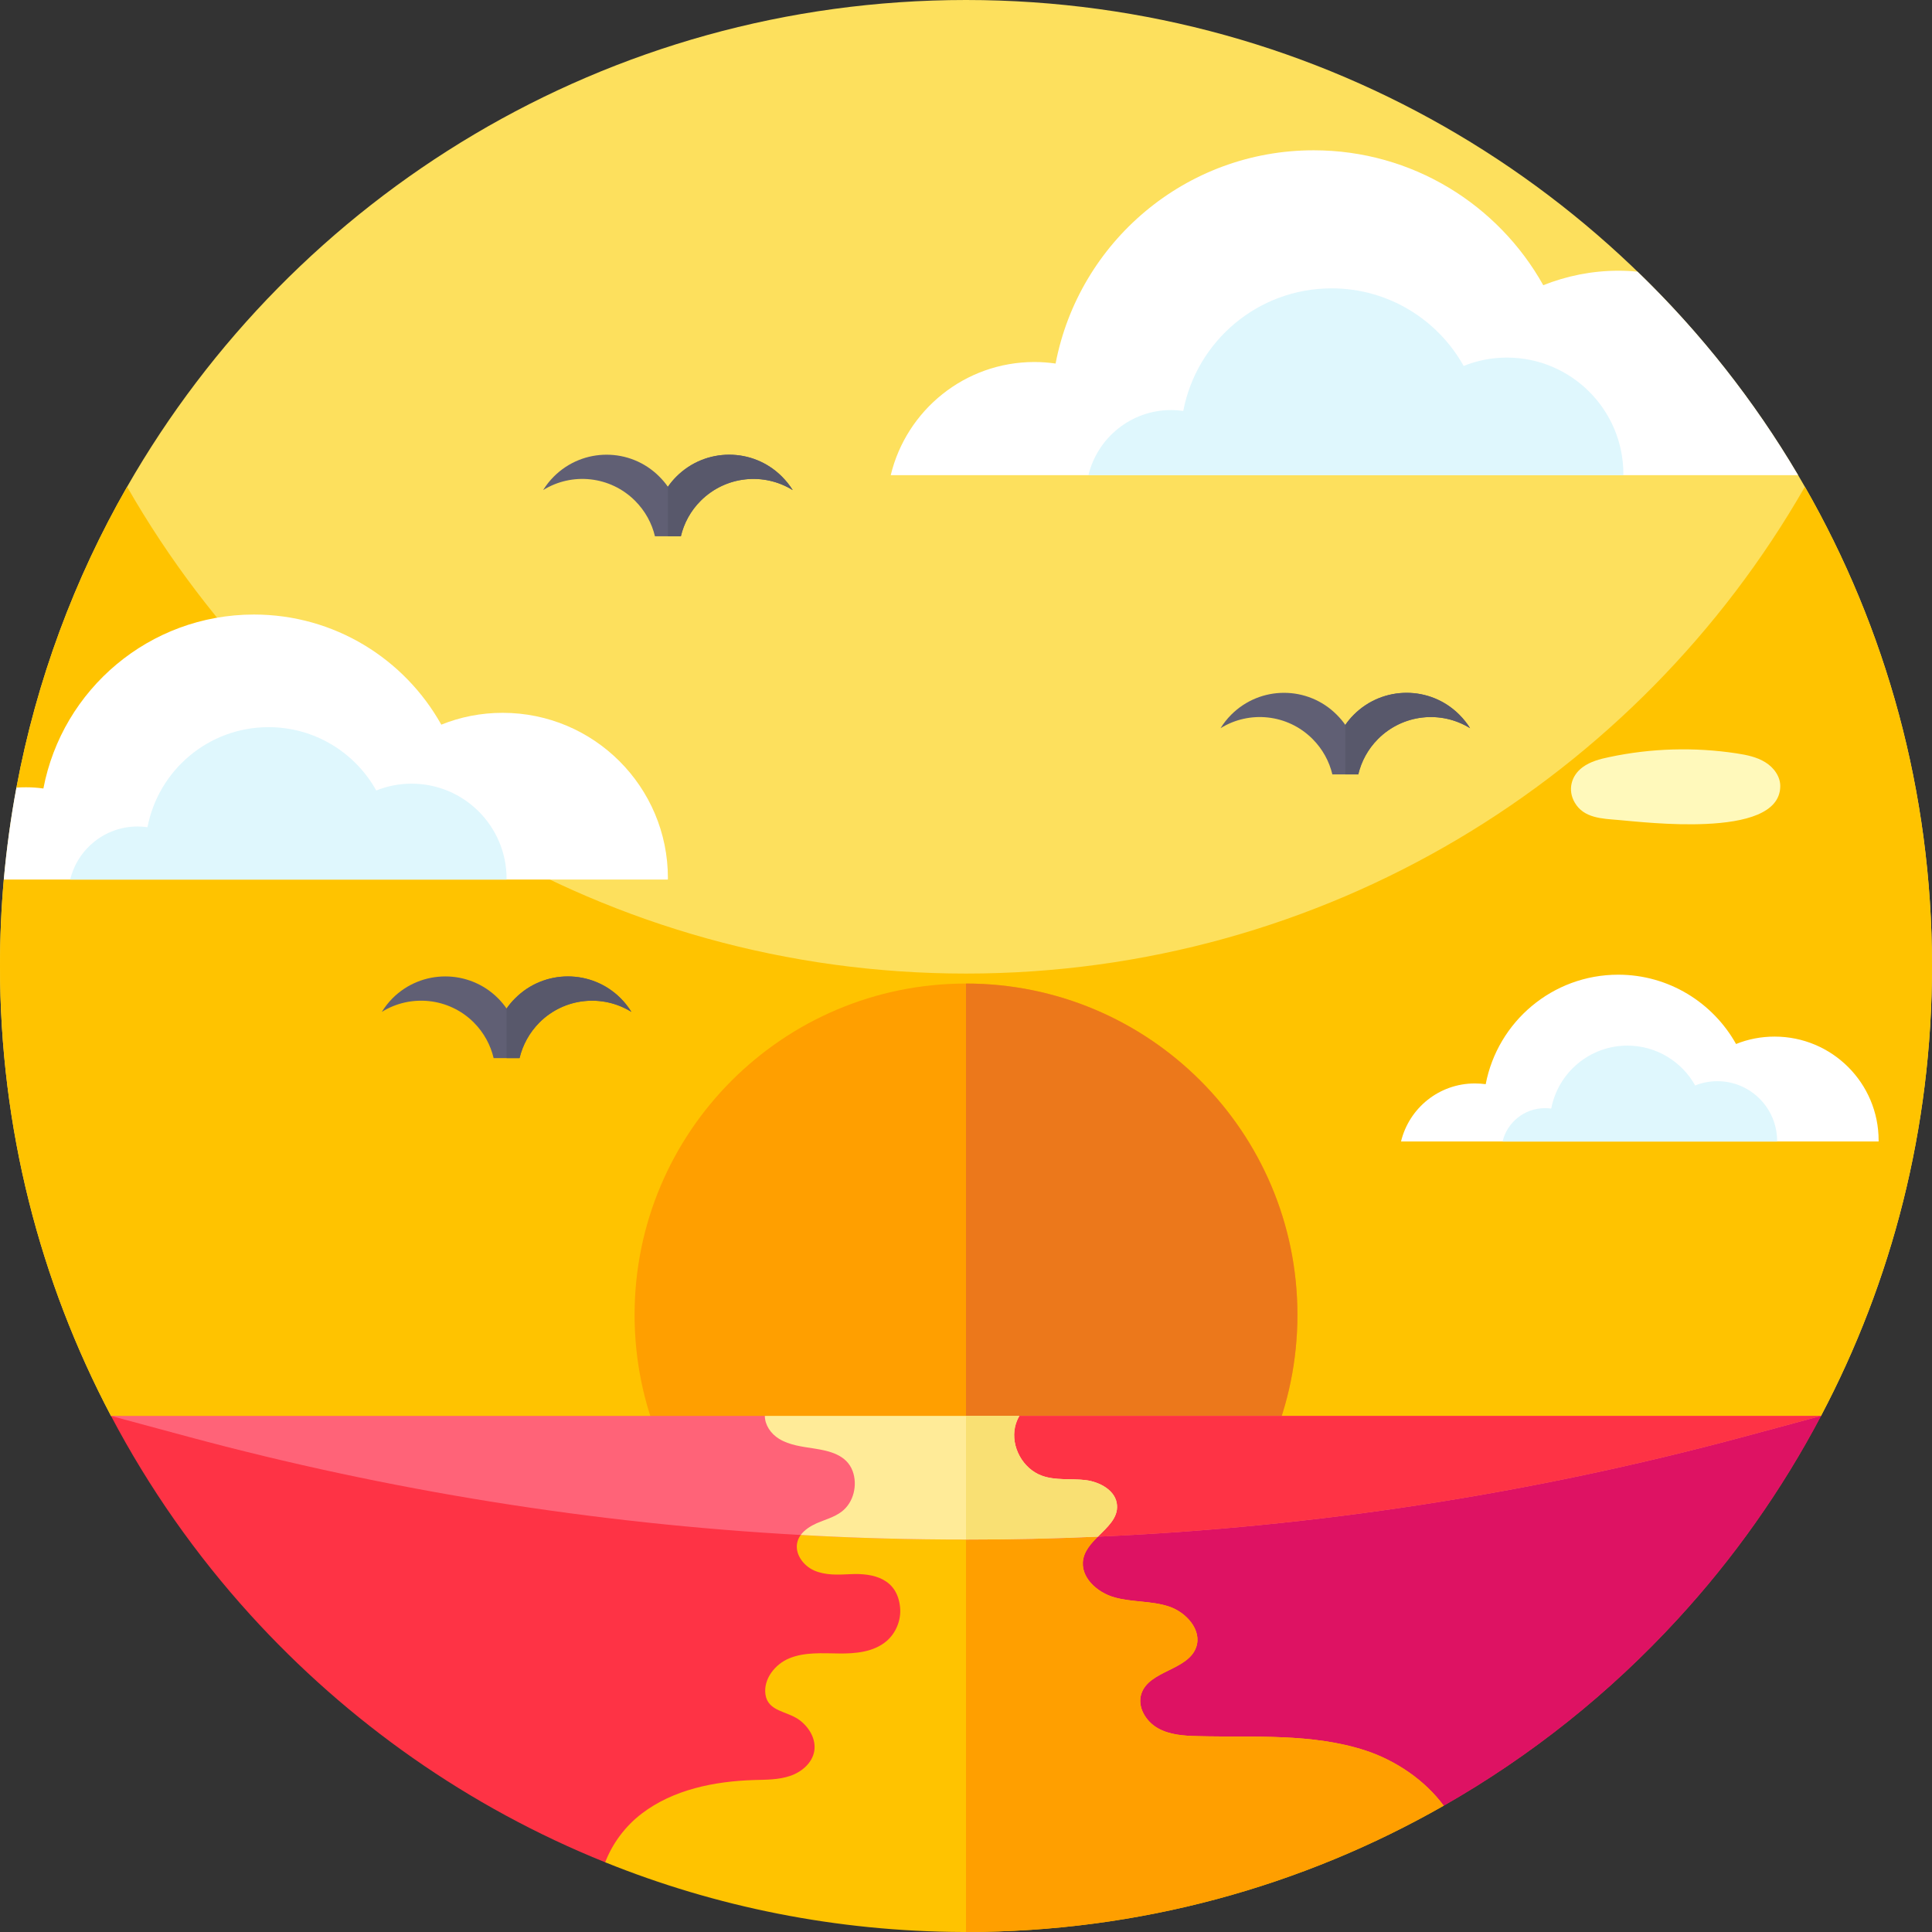<svg width="24" height="24" viewBox="0 0 24 24" fill="none" xmlns="http://www.w3.org/2000/svg">
<rect x="0" y="0" width="24" height="24" fill="#333333" stroke="none"/>
<g clip-path="url(#clip0_209_2606)">
<path d="M24 12C24 14.018 23.502 15.92 22.621 17.589C16.089 21.532 7.911 21.532 1.379 17.589C0.499 15.92 0 14.018 0 12C0 11.639 0.016 11.281 0.047 10.928C0.047 10.928 0.047 10.927 0.047 10.927C0.082 10.54 0.134 10.159 0.204 9.785C0.204 9.784 0.204 9.785 0.204 9.785C0.454 8.448 0.925 7.188 1.579 6.047C3.647 2.434 7.539 0 12 0C16.461 0 20.353 2.434 22.421 6.047C23.426 7.801 24 9.833 24 12Z" fill="#FDE05D"/>
<path d="M24 12C24 14.018 23.502 15.92 22.621 17.589H22.621C16.089 21.532 7.911 21.532 1.379 17.589H1.379C0.498 15.92 0 14.018 0 12C0 11.639 0.016 11.281 0.047 10.928C0.047 10.928 0.047 10.927 0.047 10.927L0.17 10.893C0.719 10.741 0.743 9.971 0.204 9.785C0.204 9.784 0.204 9.784 0.204 9.784C0.454 8.447 0.925 7.188 1.579 6.047C3.647 9.66 7.539 12.094 12 12.094C16.461 12.094 20.353 9.66 22.421 6.047C23.426 7.801 24 9.833 24 12Z" fill="#FFC300"/>
<path d="M16.117 16.334C16.117 18.607 14.274 20.45 12 20.45C9.727 20.45 7.883 18.607 7.883 16.334C7.883 14.06 9.727 12.218 12 12.218C14.274 12.218 16.117 14.06 16.117 16.334Z" fill="#FF9F00"/>
<path d="M16.117 16.334C16.117 18.607 14.273 20.45 12 20.45V12.218C14.273 12.218 16.117 14.06 16.117 16.334Z" fill="#EC781B"/>
<path d="M22.621 17.589C22.136 18.509 21.536 19.358 20.838 20.116C19.999 21.03 19.019 21.813 17.934 22.431L14.391 23.368C12.818 23.783 11.17 23.839 9.571 23.531L7.518 23.134C5.821 22.451 4.318 21.391 3.109 20.059C2.434 19.315 1.851 18.486 1.379 17.589L11.98 18.14L22.621 17.589Z" fill="#FE3345"/>
<path d="M22.621 17.589C22.136 18.509 21.536 19.358 20.838 20.116C19.999 21.03 19.019 21.813 17.934 22.431L14.391 23.368C13.607 23.574 12.805 23.692 12 23.721V17.834L22.621 17.589Z" fill="#DE1263"/>
<path d="M17.934 22.431C16.184 23.43 14.158 24 12 24H11.961C10.39 23.994 8.891 23.688 7.518 23.134C7.608 22.898 7.77 22.683 7.972 22.529C8.364 22.23 8.873 22.128 9.367 22.112C9.518 22.108 9.672 22.11 9.815 22.061C9.958 22.013 10.09 21.901 10.115 21.753C10.14 21.603 10.05 21.453 9.927 21.364C9.777 21.255 9.541 21.262 9.509 21.051C9.48 20.856 9.632 20.671 9.803 20.601C9.996 20.521 10.212 20.538 10.42 20.54C10.628 20.543 10.852 20.522 11.011 20.388C11.131 20.286 11.197 20.123 11.181 19.966C11.146 19.615 10.859 19.539 10.56 19.555C10.409 19.563 10.252 19.57 10.113 19.509C9.975 19.448 9.865 19.294 9.907 19.149C9.938 19.04 10.042 18.968 10.146 18.922C10.25 18.877 10.363 18.848 10.454 18.779C10.605 18.666 10.656 18.446 10.591 18.272C10.515 18.072 10.306 18.024 10.114 17.994C9.965 17.971 9.809 17.953 9.68 17.875C9.57 17.808 9.502 17.698 9.501 17.589H12.663C12.638 17.631 12.62 17.678 12.609 17.727C12.556 17.972 12.706 18.245 12.941 18.331C13.112 18.394 13.302 18.365 13.483 18.386C13.664 18.408 13.864 18.517 13.876 18.699C13.895 18.968 13.51 19.101 13.457 19.365C13.411 19.588 13.628 19.784 13.847 19.844C14.066 19.905 14.303 19.885 14.519 19.956C14.734 20.026 14.935 20.249 14.859 20.463C14.756 20.752 14.273 20.75 14.178 21.041C14.125 21.203 14.233 21.383 14.381 21.467C14.529 21.552 14.707 21.563 14.877 21.567C15.578 21.585 16.298 21.528 16.964 21.746C17.341 21.87 17.701 22.115 17.934 22.431Z" fill="#FFC300"/>
<path d="M17.934 22.431C16.184 23.43 14.158 24 12 24V17.589H12.663C12.638 17.631 12.62 17.678 12.609 17.727C12.556 17.972 12.706 18.245 12.941 18.331C13.112 18.394 13.302 18.365 13.483 18.386C13.664 18.408 13.864 18.517 13.876 18.699C13.895 18.968 13.51 19.101 13.457 19.365C13.411 19.588 13.628 19.784 13.847 19.844C14.066 19.905 14.303 19.885 14.519 19.956C14.734 20.026 14.935 20.249 14.859 20.463C14.756 20.752 14.273 20.75 14.178 21.041C14.125 21.203 14.233 21.383 14.381 21.467C14.529 21.552 14.707 21.563 14.877 21.567C15.578 21.585 16.298 21.528 16.964 21.746C17.341 21.87 17.701 22.115 17.934 22.431Z" fill="#FF9F00"/>
<path d="M22.621 17.589L21.665 17.847C19.032 18.556 16.34 18.97 13.638 19.089C13.092 19.113 12.546 19.125 12 19.125C11.316 19.125 10.631 19.107 9.947 19.068C7.385 18.927 4.834 18.52 2.335 17.847L1.379 17.589H9.504L11.167 17.87L12.664 17.589H22.621Z" fill="#FF6378"/>
<path d="M22.621 17.589L21.665 17.847C19.032 18.556 16.34 18.97 13.638 19.089C13.092 19.113 12.546 19.125 12 19.125L12.631 17.589H22.621Z" fill="#FE3345"/>
<path d="M13.638 19.089C13.092 19.113 12.546 19.125 12 19.125C11.316 19.125 10.631 19.107 9.947 19.068C9.995 19.003 10.07 18.956 10.146 18.922C10.25 18.877 10.363 18.848 10.454 18.779C10.605 18.666 10.656 18.446 10.591 18.272C10.515 18.072 10.306 18.024 10.114 17.994C9.965 17.971 9.809 17.953 9.68 17.875C9.57 17.808 9.502 17.698 9.501 17.589H12.663C12.638 17.631 12.62 17.678 12.609 17.727C12.556 17.972 12.706 18.245 12.941 18.331C13.112 18.394 13.302 18.365 13.483 18.386C13.664 18.408 13.864 18.517 13.876 18.699C13.888 18.858 13.757 18.97 13.638 19.089Z" fill="#FFEB98"/>
<path d="M13.638 19.089C13.092 19.113 12.546 19.125 12 19.125V17.589H12.663C12.638 17.631 12.62 17.678 12.609 17.727C12.556 17.972 12.706 18.245 12.941 18.331C13.112 18.394 13.302 18.365 13.483 18.386C13.664 18.408 13.864 18.517 13.876 18.699C13.888 18.858 13.757 18.97 13.638 19.089Z" fill="#F9E073"/>
<path d="M8.297 10.908C8.297 10.914 8.296 10.92 8.296 10.926H0.047C0.082 10.54 0.134 10.159 0.204 9.784C0.244 9.781 0.284 9.78 0.324 9.78C0.397 9.78 0.469 9.785 0.539 9.795C0.774 8.564 1.855 7.634 3.155 7.634C4.155 7.634 5.026 8.186 5.482 9.002C5.717 8.907 5.974 8.855 6.244 8.855C7.378 8.855 8.297 9.774 8.297 10.908Z" fill="white"/>
<path d="M6.293 10.927C6.293 10.923 6.293 10.919 6.293 10.916C6.293 10.264 5.765 9.735 5.113 9.735C4.958 9.735 4.81 9.765 4.674 9.82C4.413 9.351 3.912 9.033 3.336 9.033C2.589 9.033 1.968 9.568 1.832 10.276C1.792 10.27 1.751 10.267 1.709 10.267C1.303 10.267 0.963 10.548 0.872 10.927H6.293V10.927Z" fill="#DFF7FD"/>
<path d="M23.337 14.18C23.337 14.176 23.337 14.172 23.337 14.168C23.337 13.455 22.759 12.877 22.045 12.877C21.876 12.877 21.714 12.909 21.566 12.969C21.279 12.456 20.731 12.108 20.102 12.108C19.284 12.108 18.604 12.694 18.456 13.468C18.412 13.462 18.367 13.459 18.321 13.459C17.876 13.459 17.504 13.766 17.404 14.18H23.337Z" fill="white"/>
<path d="M22.076 14.181C22.076 14.178 22.076 14.176 22.076 14.174C22.076 13.764 21.744 13.431 21.334 13.431C21.236 13.431 21.143 13.45 21.058 13.484C20.893 13.189 20.578 12.989 20.216 12.989C19.746 12.989 19.355 13.326 19.27 13.771C19.244 13.768 19.218 13.766 19.192 13.766C18.936 13.766 18.722 13.943 18.665 14.181H22.076Z" fill="#DFF7FD"/>
<path d="M22.337 5.903H11.065C11.259 5.096 11.985 4.497 12.85 4.497C12.94 4.497 13.027 4.504 13.113 4.516C13.402 3.008 14.727 1.867 16.319 1.867C17.545 1.867 18.613 2.544 19.171 3.543C19.46 3.428 19.775 3.363 20.105 3.363C20.185 3.363 20.265 3.367 20.342 3.375C21.115 4.121 21.788 4.972 22.337 5.903Z" fill="white"/>
<path d="M20.166 5.902C20.166 5.898 20.166 5.894 20.166 5.889C20.166 5.09 19.518 4.442 18.719 4.442C18.529 4.442 18.348 4.479 18.182 4.546C17.861 3.971 17.247 3.582 16.542 3.582C15.626 3.582 14.864 4.238 14.699 5.105C14.649 5.098 14.599 5.094 14.547 5.094C14.05 5.094 13.633 5.439 13.521 5.902H20.166Z" fill="#DFF7FD"/>
<path d="M18.262 9.046C17.904 8.824 17.43 8.869 17.119 9.179C16.993 9.305 16.911 9.459 16.873 9.62H16.551C16.513 9.459 16.43 9.305 16.304 9.179C15.994 8.869 15.519 8.824 15.162 9.046C15.199 8.986 15.243 8.93 15.295 8.878C15.657 8.516 16.244 8.516 16.605 8.878C16.645 8.918 16.681 8.96 16.712 9.005C16.743 8.96 16.778 8.918 16.818 8.878C17.18 8.516 17.767 8.516 18.128 8.878C18.18 8.93 18.225 8.986 18.262 9.046Z" fill="#605F74"/>
<path d="M18.262 9.046C17.904 8.824 17.43 8.869 17.119 9.179C16.993 9.305 16.911 9.459 16.873 9.62H16.712V9.005C16.743 8.96 16.778 8.918 16.818 8.878C17.18 8.516 17.767 8.516 18.128 8.878C18.18 8.93 18.225 8.986 18.262 9.046Z" fill="#58586B"/>
<path d="M7.844 12.57C7.486 12.348 7.011 12.392 6.701 12.702C6.575 12.829 6.493 12.982 6.454 13.144H6.132C6.094 12.982 6.012 12.829 5.886 12.702C5.576 12.392 5.1 12.348 4.743 12.57C4.78 12.51 4.825 12.453 4.876 12.401C5.238 12.039 5.825 12.039 6.187 12.401C6.227 12.441 6.262 12.484 6.293 12.528C6.324 12.484 6.359 12.441 6.4 12.401C6.761 12.039 7.348 12.039 7.71 12.401C7.762 12.453 7.806 12.51 7.844 12.57Z" fill="#605F74"/>
<path d="M7.843 12.57C7.486 12.348 7.011 12.392 6.701 12.702C6.575 12.829 6.493 12.982 6.454 13.144H6.293V12.528C6.324 12.484 6.359 12.441 6.4 12.401C6.761 12.039 7.348 12.039 7.71 12.401C7.762 12.453 7.806 12.51 7.843 12.57Z" fill="#58586B"/>
<path d="M9.847 6.088C9.489 5.866 9.015 5.911 8.704 6.221C8.578 6.347 8.496 6.501 8.458 6.662H8.136C8.098 6.501 8.015 6.347 7.889 6.221C7.579 5.911 7.104 5.866 6.747 6.088C6.784 6.028 6.828 5.972 6.88 5.92C7.242 5.558 7.829 5.558 8.19 5.92C8.23 5.96 8.266 6.002 8.297 6.047C8.328 6.002 8.363 5.96 8.403 5.92C8.765 5.558 9.352 5.558 9.713 5.92C9.765 5.972 9.81 6.028 9.847 6.088Z" fill="#605F74"/>
<path d="M9.847 6.088C9.489 5.866 9.015 5.911 8.704 6.221C8.578 6.347 8.496 6.501 8.458 6.662H8.297V6.047C8.328 6.002 8.363 5.96 8.403 5.92C8.765 5.558 9.352 5.558 9.713 5.92C9.765 5.972 9.81 6.028 9.847 6.088Z" fill="#58586B"/>
<path d="M21.198 10.235C20.759 10.256 20.29 10.202 20.102 10.186C19.903 10.169 19.675 10.165 19.562 9.97C19.471 9.814 19.517 9.635 19.661 9.53C19.756 9.46 19.874 9.429 19.99 9.405C20.51 9.294 21.049 9.279 21.575 9.359C21.698 9.378 21.823 9.403 21.929 9.469C22.035 9.534 22.119 9.648 22.115 9.773C22.107 10.106 21.671 10.213 21.198 10.235Z" fill="#FFF9BB"/>
</g>
<defs>
<clipPath id="clip0_209_2606">
<rect width="24" height="24" fill="white"/>
</clipPath>
</defs>
</svg>
